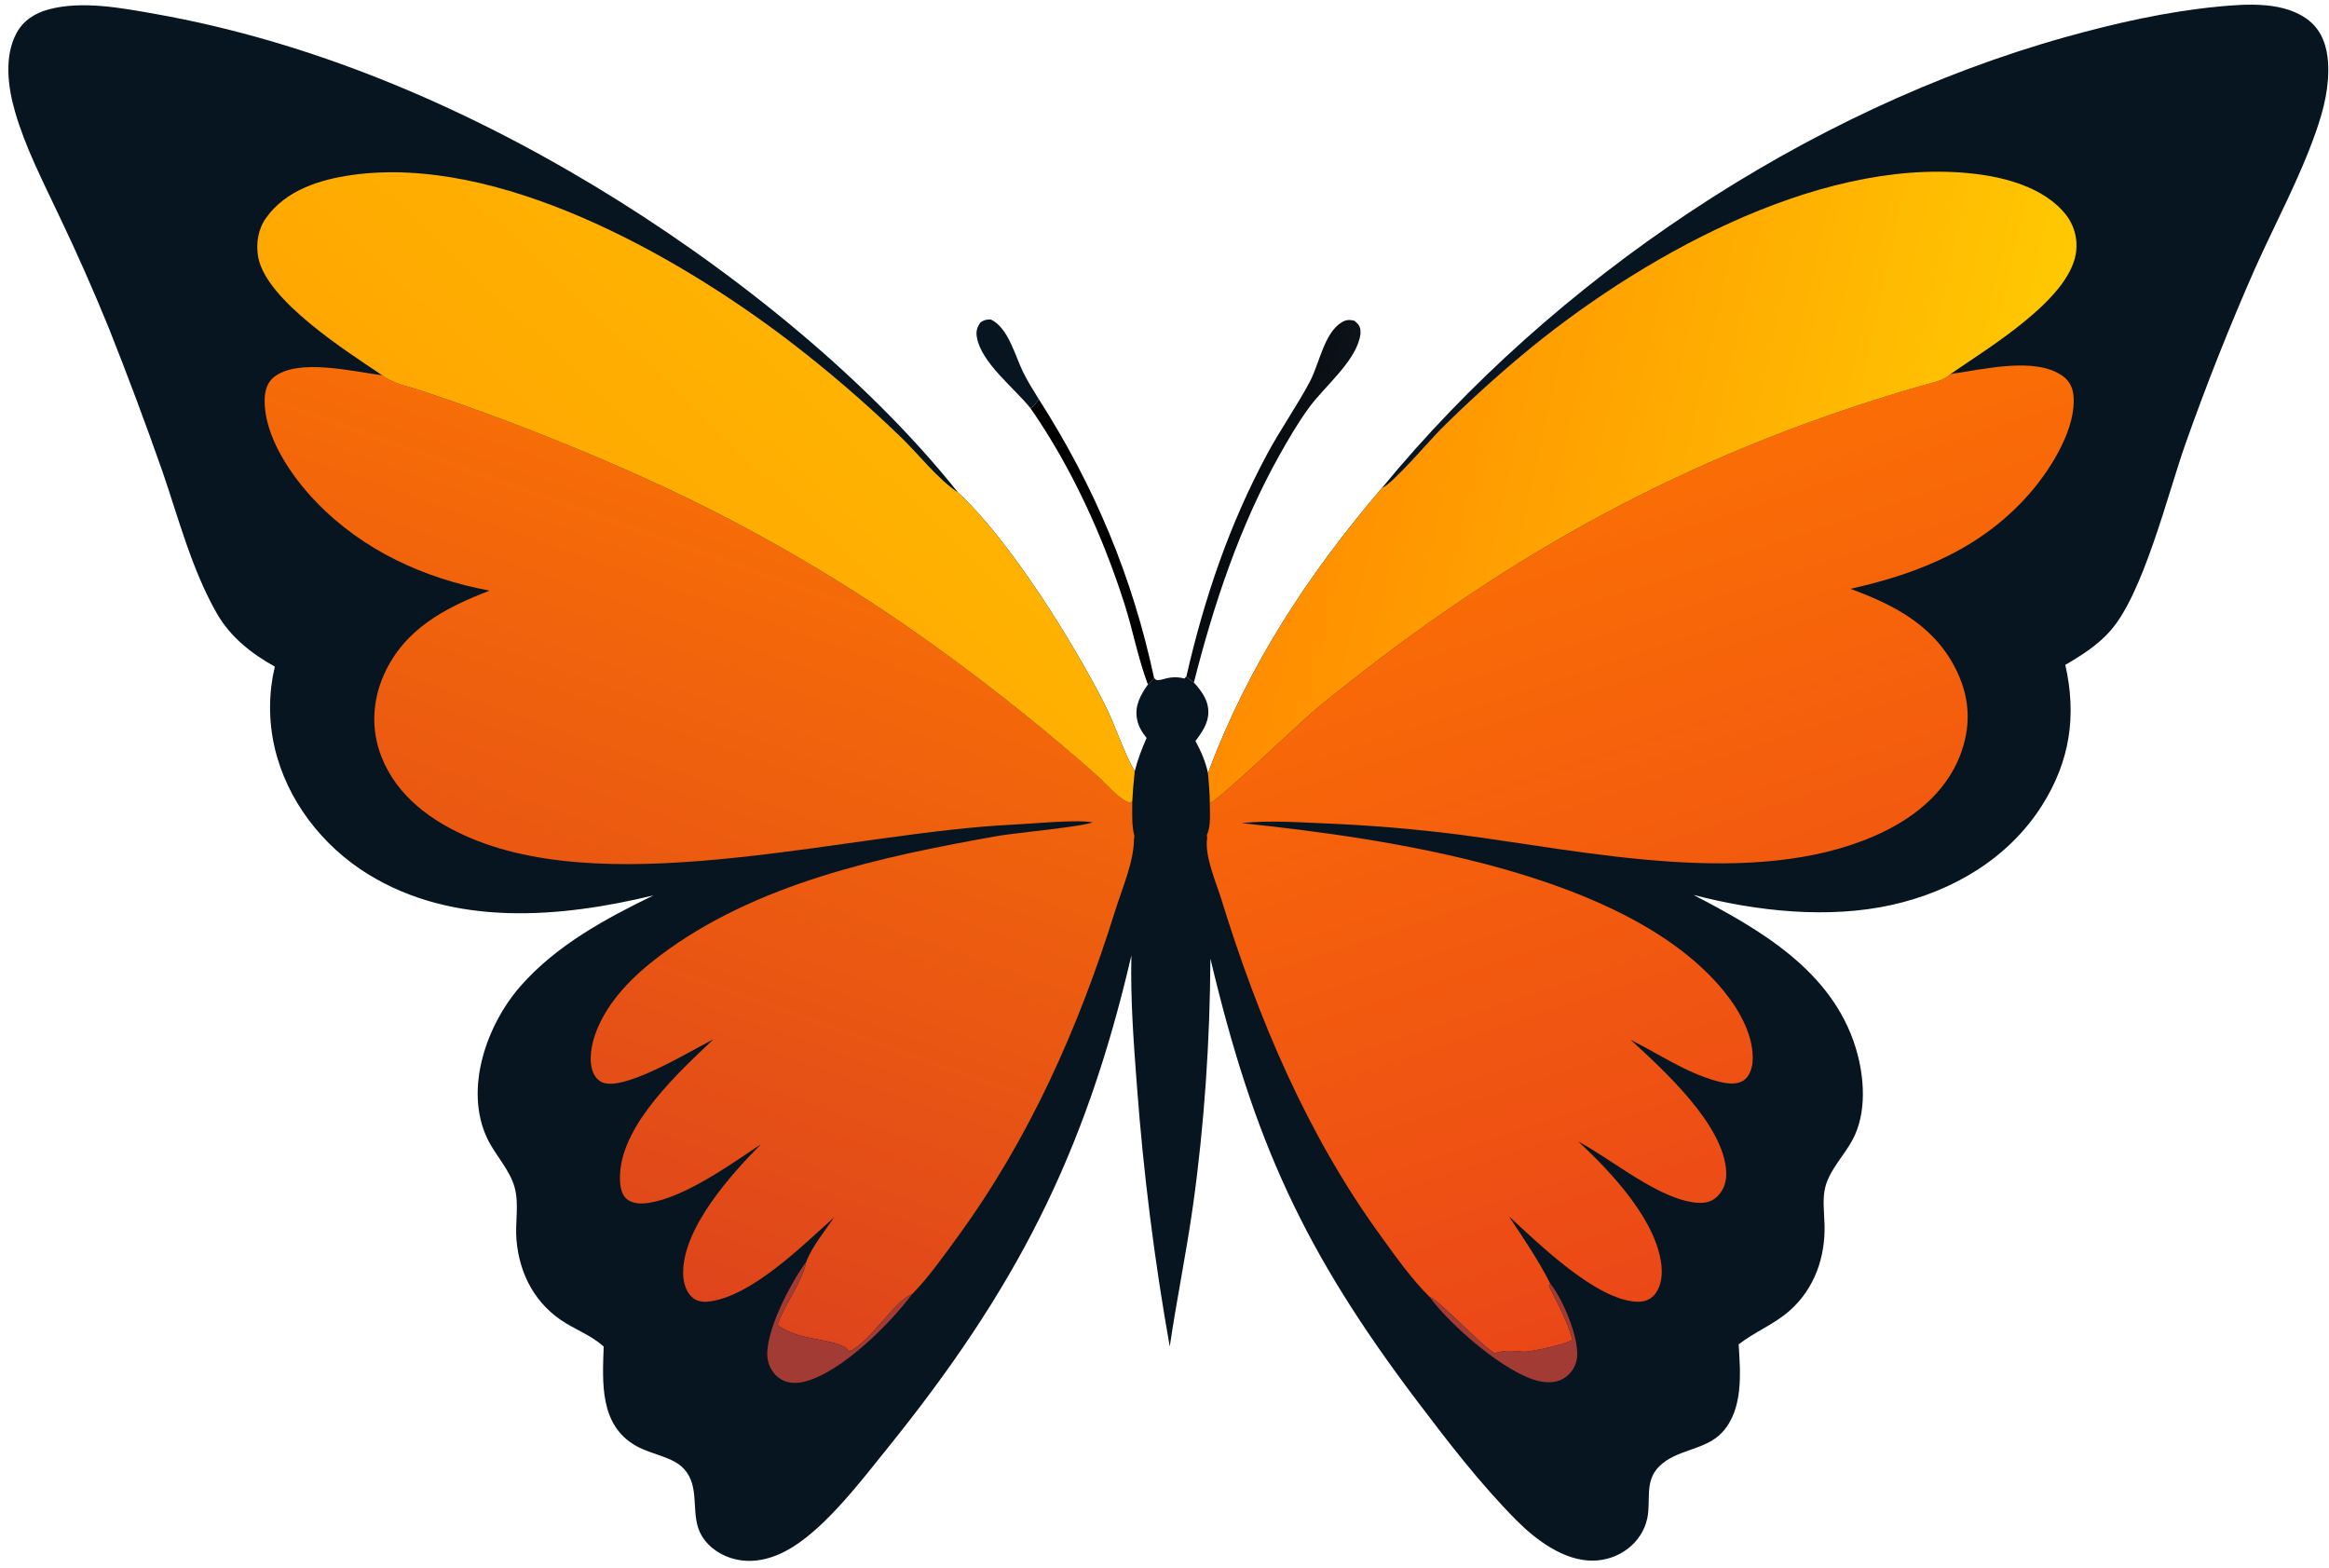 <svg width="257" height="173" viewBox="0 0 257 173" fill="none" xmlns="http://www.w3.org/2000/svg">
<path d="M152.518 53.816C171.415 30.835 199.253 12.103 227.973 4.078C233.437 2.556 239.05 1.287 244.703 0.735C247.951 0.42 252.2 0.112 254.888 2.351C256.237 3.486 256.765 5.111 256.891 6.821C257.072 9.454 256.434 12.048 255.566 14.508C253.785 19.617 251.12 24.544 248.897 29.487C246.069 35.889 243.489 42.39 241.155 48.992C239.176 54.613 236.503 65.524 232.861 69.616C231.466 71.192 229.708 72.312 227.902 73.36C229.172 78.958 228.423 83.996 225.324 88.884C221.595 94.757 215.438 98.36 208.745 99.85C201.712 101.411 193.813 100.552 186.875 98.746C194.239 102.578 202.146 107.111 204.763 115.586C205.741 118.747 206.041 122.8 204.409 125.796C203.494 127.491 201.965 129.012 201.444 130.881C201.074 132.213 201.294 133.742 201.334 135.114C201.436 138.693 200.238 142.154 197.534 144.575C195.815 146.112 193.655 146.94 191.858 148.335C192.055 151.497 192.386 155.486 190.052 158.032C188.168 160.09 184.983 159.846 183.028 161.864C181.459 163.496 182.184 165.546 181.774 167.524C181.175 170.331 178.581 172.16 175.806 172.199C172.59 172.247 169.483 169.913 167.315 167.729C163.35 163.732 159.818 159.136 156.42 154.65C143.932 138.149 138.366 125.993 133.565 105.771C133.518 114.782 132.903 124.061 131.649 132.993C130.916 138.212 129.844 143.368 129.079 148.58C127.381 139.035 126.173 129.427 125.452 119.757C125.09 114.979 124.735 110.225 124.845 105.432C119.713 127.498 112.058 142.296 97.859 159.885C95.021 163.401 91.26 168.36 87.405 170.741C85.521 171.9 83.353 172.562 81.146 172.05C79.656 171.703 78.237 170.796 77.44 169.464C76.147 167.312 77.235 164.529 75.793 162.471C75.115 161.501 74.153 161.083 73.073 160.689C72.095 160.334 71.062 160.043 70.148 159.514C66.143 157.22 66.482 152.537 66.616 148.58C66.574 148.543 66.532 148.506 66.49 148.469C65.331 147.452 63.793 146.814 62.477 146.025C59.11 143.999 57.313 140.649 56.99 136.786C56.832 134.917 57.289 132.883 56.8 131.062C56.272 129.075 54.656 127.475 53.773 125.63C51.171 120.159 53.71 113.024 57.486 108.751C61.444 104.273 66.821 101.364 72.119 98.793C61.791 101.293 50.068 102.286 40.615 96.46C35.569 93.346 31.651 88.292 30.303 82.474C30.219 82.111 30.145 81.743 30.082 81.37C30.019 81.002 29.967 80.632 29.925 80.259C29.883 79.886 29.851 79.512 29.83 79.139C29.809 78.761 29.799 78.385 29.799 78.012C29.799 77.639 29.812 77.263 29.838 76.885C29.859 76.511 29.89 76.138 29.933 75.765C29.98 75.392 30.035 75.021 30.098 74.653C30.166 74.285 30.243 73.918 30.327 73.55C27.772 72.146 25.415 70.278 23.941 67.708C21.189 62.907 19.731 57.285 17.941 52.059C16.06 46.703 14.07 41.386 11.973 36.11C10.26 31.915 8.426 27.776 6.47 23.693C4.72 19.979 2.804 16.282 1.661 12.332C0.873 9.628 0.431 6.222 1.827 3.644C2.584 2.249 3.861 1.445 5.359 1.042C9.056 0.041 13.44 0.885 17.137 1.539C34.284 4.574 50.722 11.559 65.591 20.515C79.916 29.14 95.289 41.242 105.727 54.353C111.411 59.603 118.349 70.743 121.889 77.697C123.04 79.967 124.025 83.089 125.216 85.099C125.539 83.814 125.989 82.64 126.525 81.426C125.989 80.755 125.618 80.156 125.46 79.297C125.2 77.862 125.862 76.664 126.667 75.528C126.95 75.3 127.124 75.071 127.345 74.787C127.36 74.803 127.368 74.835 127.384 74.843C127.463 74.914 127.542 75.016 127.652 75.032C128.299 75.134 129.024 74.448 130.695 74.866L130.916 74.638C131.184 74.882 131.436 75.111 131.744 75.308C132.611 76.277 133.376 77.294 133.336 78.666C133.313 79.841 132.595 80.866 131.917 81.765C132.508 82.853 133.052 84.075 133.297 85.296C137.759 73.416 144.31 63.427 152.518 53.816Z" fill="#061520"/>
<path d="M215.223 41.272C218.653 40.815 224.558 39.278 227.632 41.501C228.318 41.998 228.697 42.707 228.791 43.543C229.201 47.09 226.402 51.584 224.211 54.162C218.937 60.375 211.944 63.244 204.194 64.971C209.232 66.823 213.702 69.181 216.051 74.313C217.415 77.285 217.47 80.289 216.303 83.332C214.656 87.589 210.974 90.435 206.898 92.217C193.409 98.122 175.158 93.944 161.014 92.091C156.027 91.46 151.02 91.045 145.996 90.845C143.039 90.719 139.957 90.506 137.008 90.822C152.965 92.493 179.502 96.214 190.24 109.38C191.958 111.493 193.637 114.449 193.385 117.264C193.322 117.942 192.999 118.825 192.408 119.211C191.54 119.779 190.334 119.534 189.396 119.274C186.022 118.344 183.042 116.286 179.935 114.733C183.523 118.021 190.247 124.107 190.484 129.295C190.531 130.264 190.287 131.171 189.617 131.896C189.081 132.488 188.403 132.74 187.606 132.724C183.381 132.653 177.838 127.868 174.157 125.96C177.72 129.232 183.097 134.916 183.365 140.017C183.42 141.041 183.199 142.232 182.45 142.989C181.962 143.485 181.315 143.659 180.629 143.635C176.12 143.446 169.797 137.234 166.509 134.206C168.102 136.619 169.765 139.047 171.066 141.625L170.924 141.893C171.862 143.793 172.958 145.772 173.518 147.814C172.998 148.295 168.851 149.201 168.126 149.146C166.919 149.051 166.099 148.949 164.909 149.312C163.23 148.255 158.704 143.344 157.758 143.107C155.716 141.081 154.021 138.661 152.334 136.335C144.253 125.211 138.837 112.384 134.801 99.313C134.21 97.381 132.893 94.448 133.208 92.462L133.177 92.115C133.65 91.137 133.492 89.702 133.5 88.638C134.509 88.236 142.937 80.242 144.632 78.744C145.98 77.561 147.407 76.457 148.81 75.346C168.401 59.894 188.016 49.519 212.022 42.557C213.032 42.266 214.474 42.037 215.223 41.272Z" fill="url(#paint0_linear_40_4056)"/>
<path d="M54.027 65.169C46.821 63.828 40.065 60.746 34.917 55.416C32.165 52.578 29.051 48.084 29.209 43.93C29.248 43.055 29.501 42.211 30.194 41.636C32.843 39.46 39.072 41.021 42.194 41.415C43.226 42.282 45.111 42.653 46.395 43.078C55.036 45.948 63.498 49.27 71.781 53.043C74.593 54.326 77.371 55.679 80.115 57.103C82.858 58.528 85.565 60.02 88.235 61.581C90.905 63.137 93.535 64.761 96.126 66.454C98.712 68.146 101.256 69.901 103.758 71.72C109.781 76.077 115.573 80.718 121.134 85.643C121.883 86.313 123.696 88.394 124.634 88.536L124.942 88.465C124.95 89.711 124.863 91.035 125.178 92.249L125.131 92.651C125.107 95.127 123.806 98.091 123.065 100.464C119.045 113.354 113.613 125.614 105.611 136.556C104.097 138.63 102.52 140.869 100.738 142.714C100.715 142.729 100.699 142.745 100.675 142.761C98.547 143.707 96.316 147.751 93.769 149.123L93.943 148.926L93.635 149.17C93.509 148.879 93.525 148.808 93.21 148.642C91.294 147.609 88.203 147.948 85.775 146.198C86.579 143.935 88.519 141.476 88.96 139.245C89.583 137.573 91.041 135.807 92.043 134.317C88.605 137.4 82.811 143.179 78.073 143.628C77.442 143.683 76.803 143.549 76.33 143.1C75.66 142.477 75.392 141.413 75.384 140.53C75.305 135.531 80.666 129.587 83.962 126.26C80.595 128.507 75.66 132.047 71.687 132.709C70.875 132.843 69.834 132.875 69.164 132.299C68.415 131.66 68.383 130.454 68.423 129.555C68.667 123.99 74.935 118.274 78.711 114.687L77.418 115.373C75.29 116.5 68.659 120.41 66.444 119.425C66.01 119.236 65.648 118.802 65.466 118.376C64.899 117.052 65.277 115.175 65.766 113.89C67.051 110.461 69.873 107.678 72.735 105.51C83.363 97.461 97.238 94.52 110.081 92.242C111.981 91.903 119.462 91.225 120.55 90.736C118.745 90.405 113.881 90.893 111.705 90.996C94.014 91.832 68.186 99.345 51.938 92.478C47.696 90.68 43.825 87.913 42.091 83.498C40.916 80.526 41.082 77.286 42.391 74.385C44.669 69.363 49.139 67.053 54.027 65.169Z" fill="url(#paint1_linear_40_4056)"/>
<path d="M42.191 41.417C38.288 38.791 29.387 33.155 28.497 28.393C28.221 26.879 28.473 25.271 29.38 24.017C31.555 20.982 35.285 19.815 38.832 19.311C54.947 17.032 74.491 28.054 86.915 37.491C91.251 40.802 95.385 44.352 99.317 48.142C101.359 50.097 103.4 52.793 105.726 54.354C111.41 59.605 118.348 70.745 121.888 77.698C123.039 79.969 124.024 83.091 125.215 85.101C125.094 86.22 125.002 87.343 124.939 88.467L124.631 88.538C123.693 88.396 121.88 86.315 121.131 85.645C115.57 80.72 109.778 76.079 103.755 71.722C101.253 69.903 98.71 68.148 96.124 66.456C93.533 64.763 90.902 63.139 88.232 61.584C85.562 60.023 82.855 58.53 80.112 57.105C77.368 55.681 74.59 54.328 71.779 53.045C63.495 49.272 55.033 45.95 46.393 43.08C45.108 42.654 43.224 42.284 42.191 41.417Z" fill="url(#paint2_linear_40_4056)"/>
<path d="M152.518 53.817C153.598 53.47 157.879 48.464 158.998 47.344C161.862 44.506 164.84 41.792 167.93 39.2C180.544 28.668 200.175 17.473 217.22 19.105C220.949 19.459 225.521 20.595 227.965 23.685C228.023 23.764 228.081 23.84 228.139 23.914C228.191 23.993 228.244 24.074 228.297 24.158C228.349 24.237 228.396 24.319 228.438 24.403C228.486 24.487 228.53 24.571 228.572 24.655C228.614 24.739 228.654 24.826 228.691 24.915C228.733 25.004 228.77 25.094 228.801 25.183C228.833 25.272 228.862 25.362 228.888 25.451C228.919 25.546 228.946 25.638 228.967 25.727C228.993 25.822 229.014 25.916 229.03 26.011C229.051 26.105 229.066 26.2 229.077 26.295C229.093 26.384 229.106 26.479 229.116 26.578C229.122 26.673 229.127 26.768 229.132 26.862C229.137 26.957 229.137 27.052 229.132 27.146C229.132 27.241 229.13 27.335 229.124 27.43C229.119 27.53 229.111 27.627 229.101 27.722C229.09 27.816 229.077 27.911 229.061 28.006C228.218 33.138 219.356 38.412 215.225 41.274C214.476 42.039 213.033 42.267 212.024 42.559C188.018 49.52 168.403 59.895 148.812 75.348C147.409 76.459 145.982 77.563 144.634 78.746C142.939 80.243 134.511 88.238 133.502 88.64C133.494 87.512 133.399 86.409 133.297 85.297C137.759 73.416 144.311 63.427 152.518 53.817Z" fill="url(#paint3_linear_40_4056)"/>
<path d="M100.673 142.762C98.198 146.105 92.884 151.363 88.871 152.428C87.949 152.672 86.94 152.68 86.104 152.144C85.339 151.655 84.827 150.812 84.701 149.913C84.299 147.13 87.302 141.43 88.958 139.246C88.516 141.477 86.577 143.937 85.773 146.2C88.201 147.95 91.292 147.611 93.207 148.644C93.523 148.809 93.507 148.88 93.633 149.172L93.941 148.927L93.767 149.124C96.314 147.753 98.545 143.708 100.673 142.762Z" fill="#A13B34"/>
<path d="M171.07 141.625C172.426 143.281 174.223 147.53 174.034 149.698C173.955 150.613 173.506 151.401 172.772 151.945C171.976 152.544 170.975 152.615 170.021 152.434C166.26 151.724 159.89 146.095 157.762 143.107C158.708 143.344 163.233 148.255 164.912 149.312C166.103 148.949 166.923 149.052 168.129 149.146C168.854 149.201 173.001 148.295 173.521 147.814C172.962 145.772 171.866 143.793 170.928 141.893L171.07 141.625Z" fill="#A13B34"/>
<path d="M130.914 74.638C132.877 66.053 135.668 57.806 139.862 50.041C141.313 47.344 143.087 44.83 144.529 42.133C145.57 40.186 146.114 36.749 148.038 35.574C148.519 35.274 148.913 35.251 149.465 35.393C149.859 35.747 150.095 35.944 150.127 36.52C150.143 36.796 150.103 37.08 150.032 37.348C149.338 40.083 146.153 42.669 144.498 44.908C143.252 46.603 142.188 48.432 141.163 50.261C136.787 58.082 133.941 66.66 131.742 75.308C131.434 75.111 131.182 74.882 130.914 74.638Z" fill="url(#paint4_linear_40_4056)"/>
<path d="M113.707 45.032C114.125 44.835 114.361 44.417 114.637 44.055C120.795 53.697 124.941 63.583 127.346 74.786C127.125 75.07 126.952 75.298 126.668 75.527C125.596 72.697 125.02 69.59 124.098 66.681C121.709 59.176 118.209 51.505 113.707 45.032Z" fill="black"/>
<path d="M113.705 45.035C111.931 42.803 108.328 40.084 107.8 37.245C107.674 36.559 107.808 36.134 108.194 35.566C108.628 35.298 108.833 35.243 109.337 35.251C111.261 36.165 111.986 39.185 112.861 40.982C113.382 42.047 114.012 43.056 114.635 44.057C114.359 44.42 114.123 44.837 113.705 45.035Z" fill="#061520"/>
<defs>
<linearGradient id="paint0_linear_40_4056" x1="88.046" y1="55.557" x2="129.605" y2="181.75" gradientUnits="userSpaceOnUse">
<stop stop-color="#FF7900"/>
<stop offset="1" stop-color="#E73F1C"/>
</linearGradient>
<linearGradient id="paint1_linear_40_4056" x1="27.68" y1="6.558" x2="-16.92" y2="132.653" gradientUnits="userSpaceOnUse">
<stop stop-color="#FF7A00"/>
<stop offset="1" stop-color="#D83B21"/>
</linearGradient>
<linearGradient id="paint2_linear_40_4056" x1="68.126" y1="124.1" x2="146.813" y2="40.92" gradientUnits="userSpaceOnUse">
<stop stop-color="#FF9A01"/>
<stop offset="1" stop-color="#FFBF01"/>
</linearGradient>
<linearGradient id="paint3_linear_40_4056" x1="120.137" y1="80.722" x2="225.181" y2="103.977" gradientUnits="userSpaceOnUse">
<stop stop-color="#FF8100"/>
<stop offset="1" stop-color="#FFD202"/>
</linearGradient>
<linearGradient id="paint4_linear_40_4056" x1="117.329" y1="81.03" x2="143.855" y2="89.26" gradientUnits="userSpaceOnUse">
<stop/>
<stop offset="1" stop-color="#121C27"/>
</linearGradient>
</defs>
</svg>
